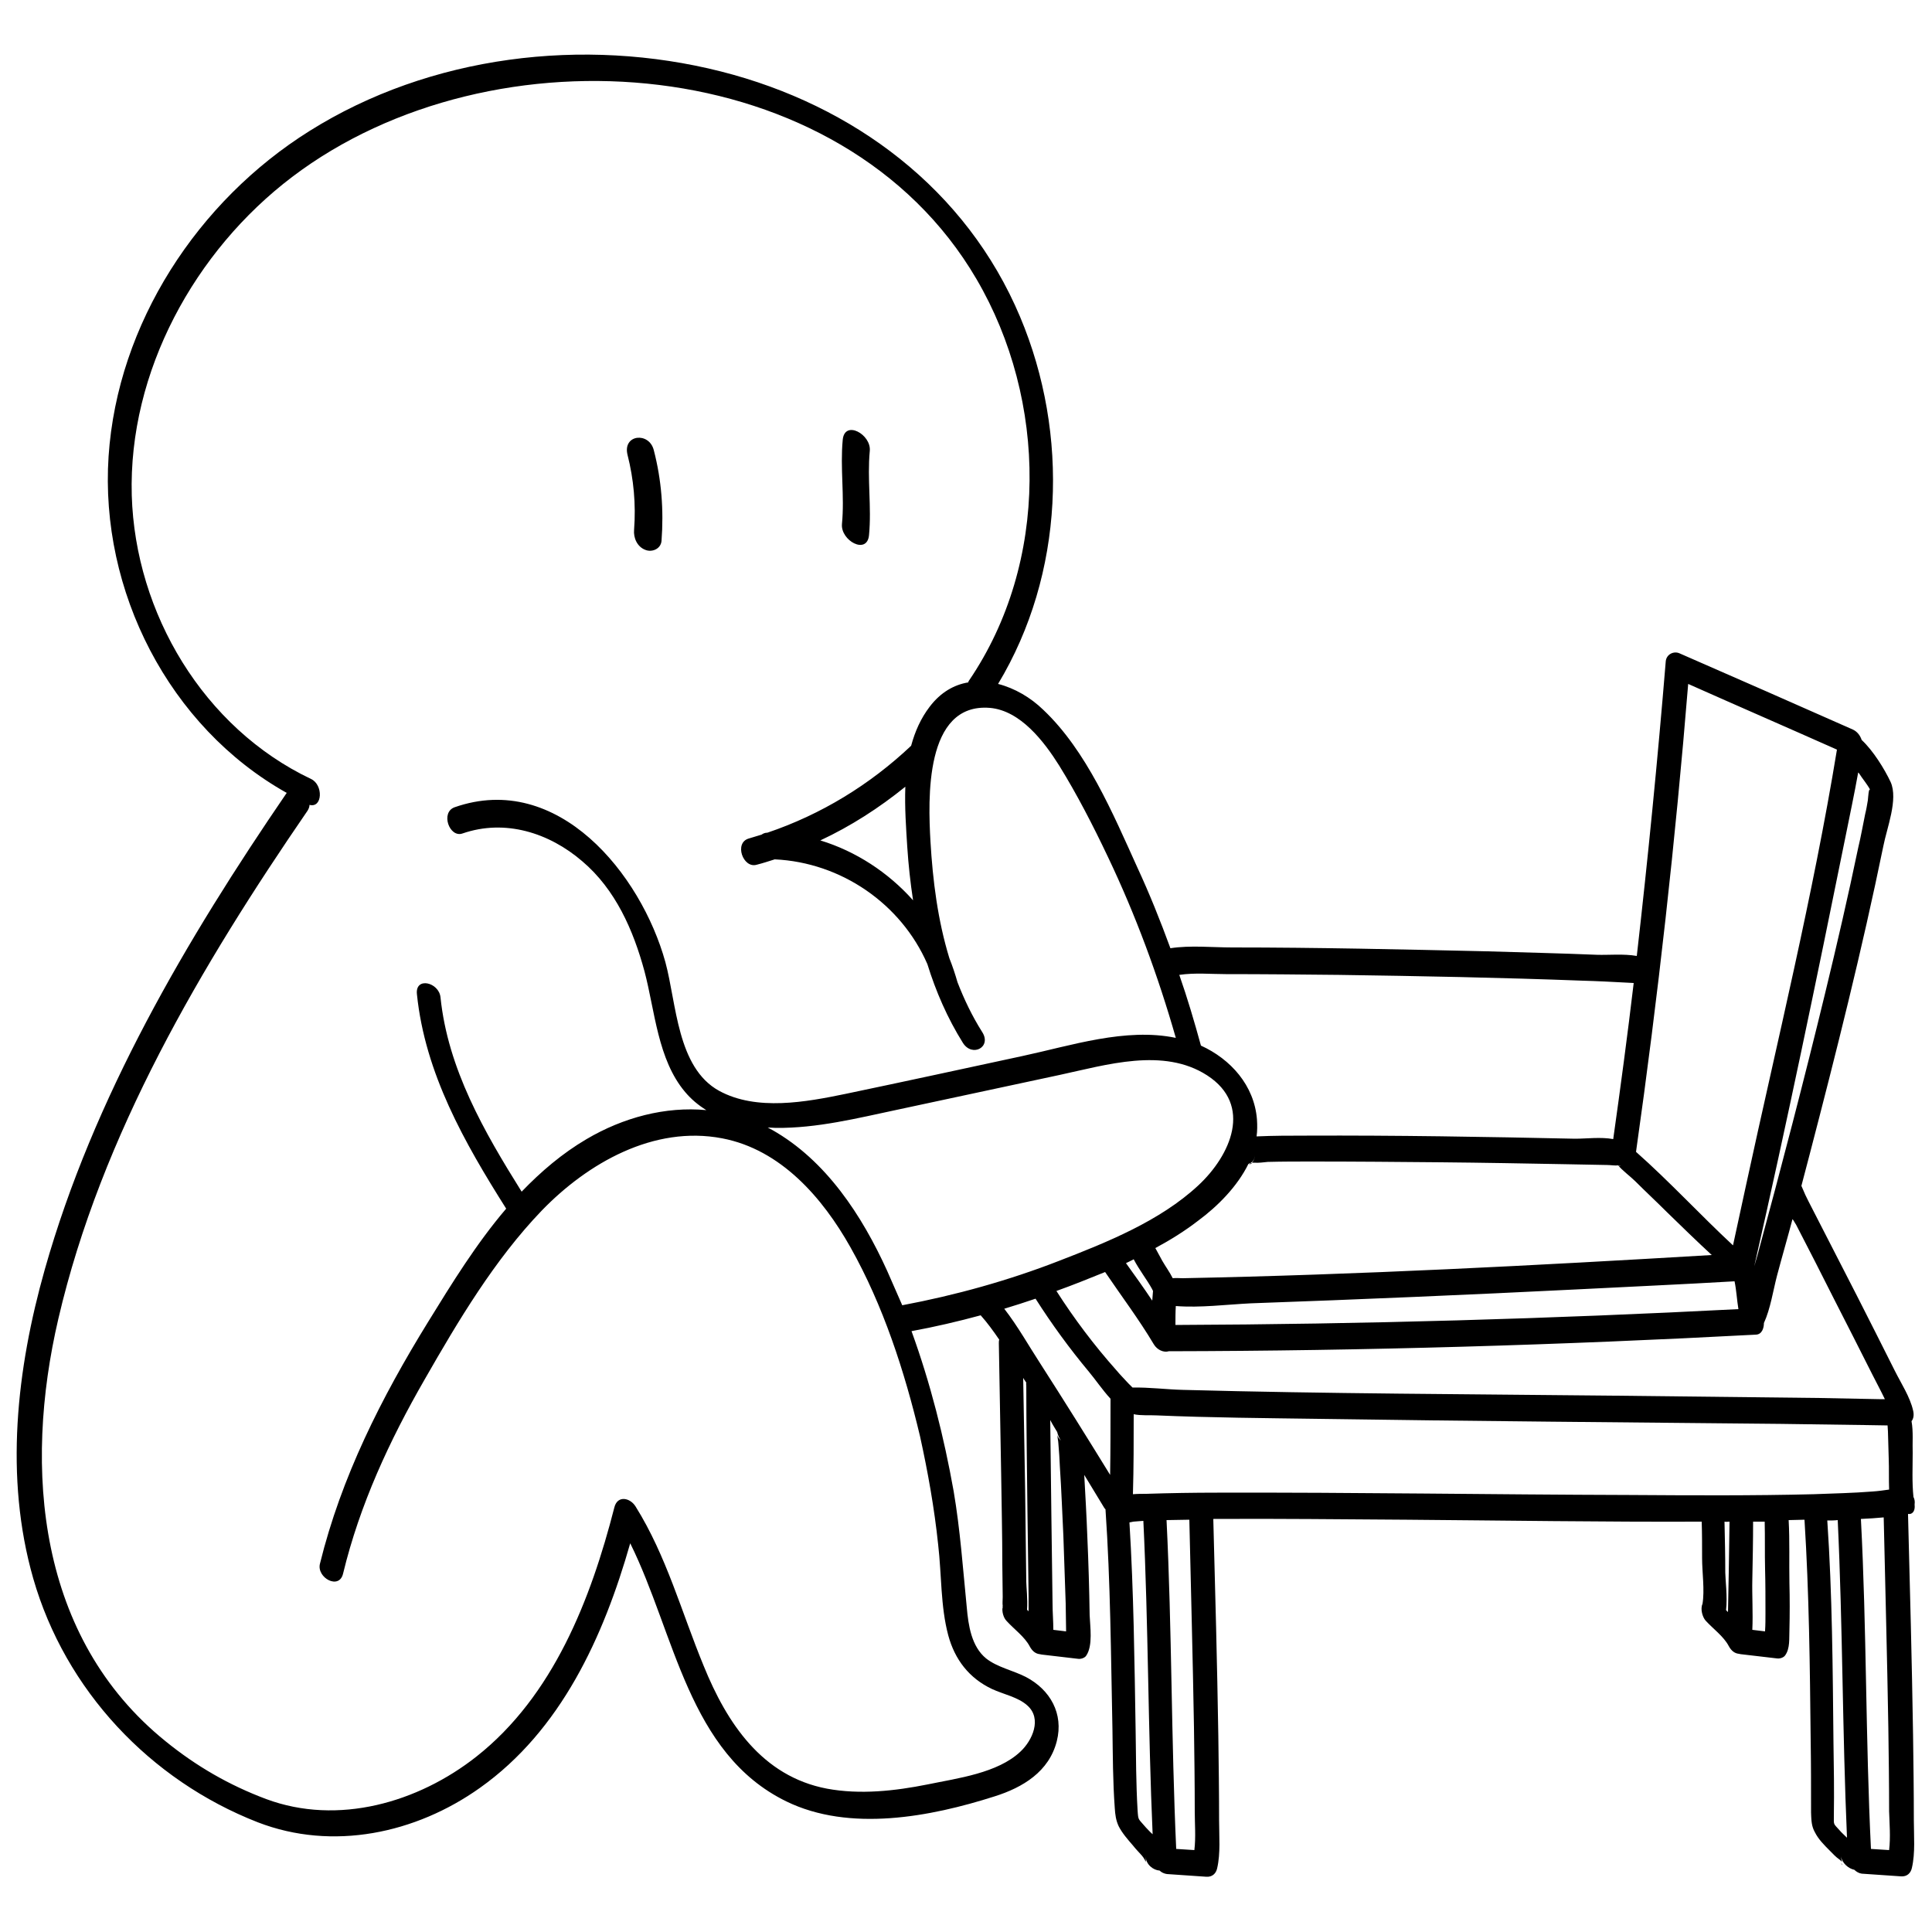 <svg id="圖層_1" enable-background="new 0 0 500 500" height="512" viewBox="0 0 500 500" width="512" xmlns="http://www.w3.org/2000/svg"><g><path d="m324 301c-.2 0-.3 0-.4.1-.1 0-.2.1-.3.1-.1.1.3.2.7-.2z"/><path d="m476.5 482.1c.2.9.4.6 0 0z"/><path d="m273.7 371.4c.1-.5 0-.4 0 0z"/><path d="m217.9 135.6c-.4 4.3 6.5 8.1 7 2.9.7-7.3-.5-14.5.2-21.8.4-4.3-6.5-8.1-7-2.9-.7 7.3.5 14.5-.2 21.8z"/><path d="m164.1 137.1c-.2 2.1.8 4.4 2.9 5.2 1.7.7 4-.2 4.2-2.3.6-8 0-15.8-2-23.5-1.2-4.8-8.1-4.1-6.8 1.2 1.6 6.3 2.2 12.8 1.7 19.4z"/><path d="m495.5 389.4v-.1c.1-.7 0-1.3-.3-1.9-.4-3.8-.2-7.7-.2-11.4-.1-2.4.2-5.5-.3-8.2.5-.6.7-1.6.4-2.8-.8-3.5-3.1-7-4.7-10.2-3.3-6.6-6.6-13.1-9.9-19.6-3.3-6.4-6.6-12.9-9.9-19.3-1.1-2.2-2.3-4.4-3.4-6.7-.2-.4-.7-1.7-1-2.3.7-2.7 1.4-5.3 2.1-8 6.9-26.5 13.6-53.1 19.1-79.9.9-4.7 3.9-12.1 1.9-16.6-1.6-3.4-4.5-8.1-7.5-10.9-.4-1.2-1.2-2.2-2.3-2.7-14.9-6.6-29.9-13.2-44.8-19.7-1.5-.7-3.4.2-3.6 2-2.1 25.5-4.6 50.9-7.5 76.3-3.4-.6-7.3-.2-10.3-.3-9.5-.4-19-.6-28.5-.9-22-.5-43.9-1-65.9-1-5.1 0-10.9-.6-16 .2-2.6-7.1-5.4-14.1-8.6-21-6.3-13.9-13.1-30.1-24.3-40.7-3.3-3.2-7.4-5.6-11.7-6.7 17.1-28.4 18.5-64.6 5.7-95-13.9-33-43.1-54.8-77.4-63.5-35.5-9-75.3-4.2-106.5 15.4-28.9 18.1-49.7 49.8-52 84.2-2.3 34.8 15.6 70 46.1 87.1-26 38-50 78.8-62.6 123.3-7.3 25.8-10.5 53.8-3 80 8.3 28.9 30.2 52.2 58.1 63.1 19.4 7.5 40.9 2.9 57.5-8.9 21-14.9 32-39.1 38.9-63.3 11.6 23.4 15 54.4 40.4 66.8 16.4 8 37.3 4 53.9-1.3 7.3-2.3 14.1-6.4 16.1-14.3 1.8-7.1-1.7-13.3-8-16.6-3.3-1.7-7.4-2.5-10.3-4.8-3.8-3.1-4.6-8.6-5-13.2-1-10.1-1.7-20.1-3.4-30.1-2.5-14-6-27.9-10.9-41.4 6-1.1 12-2.5 17.9-4.1 1.7 1.9 3.3 4.1 4.8 6.3-.1.3-.1.6-.1 1 .2 11.3.4 22.5.6 33.8.1 7.8.3 15.7.3 23.5 0 2.8.1 5.5.1 8.3 0 .7-.1 1.6 0 2.3v.1c-.3 1.3.2 3 1 3.8 1.9 2.1 4.7 4.1 6 6.6.7 1.3 1.6 1.9 2.6 2 .2 0 .3.1.5.1 3.1.4 6.3.7 9.4 1.1.7.1 1.7-.2 2.1-.8 1.8-2.6 1-7.6.9-10.5-.1-6.8-.3-13.5-.6-20.3-.2-5.3-.5-10.7-.8-16 1.7 2.8 3.4 5.6 5.1 8.4.1.2.2.3.4.5 1.3 18.9 1.4 37.9 1.8 56.9.1 6.8.1 13.6.6 20.4.1 1.7.3 3.2 1 4.7.9 1.8 2.4 3.5 3.7 5 .7.9 1.5 1.7 2.3 2.6 1.2 1.4 1.1 2.6 1 .3.1 2.1 2 3.5 3.6 3.6.5.5 1.2.8 1.9.9 3.4.2 6.8.5 10.2.7 1.5.1 2.5-.8 2.8-2.2.9-3.9.5-8.3.5-12.3 0-7.3-.1-14.7-.2-22-.3-18.7-.8-37.4-1.3-56.1h.2c16.6-.1 33.2.1 49.9.2 25.4.2 50.8.6 76.3.5.1 3.2.1 6.3.1 9.5 0 3.5.7 8.3.1 11.8-.6 1.3 0 3.4.8 4.3 1.9 2.1 4.7 4.1 6 6.6.7 1.3 1.6 1.9 2.6 2 .2 0 .3.1.5.1 3.1.4 6.3.7 9.4 1.1.7.1 1.7-.2 2.1-.8 1.3-1.8 1-4.4 1.1-6.5.1-4.1.1-8.2 0-12.3-.1-5.3.1-10.8-.2-16.2 1.4 0 2.8-.1 4.1-.1 1.2 19 1.4 38 1.6 57 .1 6.3.1 12.5.1 18.8 0 .4.1 1.9 0 .3.1 1.8.1 3.2 1 4.8.9 1.8 2.4 3.3 3.8 4.7.8.8 1.6 1.7 2.5 2.3.3.2.5.5.7.6-.1-.3-.2-.8-.3-1.5.3 1.9 2 3.3 3.5 3.6.5.5 1.2.9 1.9 1 3.4.2 6.8.5 10.2.7 1.5.1 2.5-.8 2.8-2.2.9-3.9.5-8.3.5-12.3 0-7.3-.1-14.7-.2-22-.3-19-.8-38-1.3-57 0-.1 0-.2 0-.3 1 .2 1.9-.6 1.7-2.4zm-6.6 89.4c-1.6-.1-3.1-.2-4.7-.3-1.4-28.4-1.1-56.9-2.6-85.4 2-.1 3.9-.2 5.9-.4.4 18.1.9 36.3 1.2 54.4.1 7.2.2 14.5.2 21.7.1 3.2.4 6.7 0 10zm-24.1-161.9c3.3 6.4 6.6 12.8 9.8 19.2 3.3 6.5 6.7 13.1 10 19.7.9 1.8 2.2 4.2 3.2 6.3-.5 0-1 0-1.5 0-5.1-.1-10.3-.2-15.4-.3-17.7-.2-35.3-.4-53-.6-37.2-.4-74.5-.5-111.7-1.5-4.3-.1-8.8-.7-13.1-.6-.3-.3-.9-.9-1.1-1.1-1-1.1-2.1-2.2-3.1-3.4-5.7-6.4-10.9-13.3-15.5-20.5 4.2-1.5 8.4-3.2 12.6-4.9 4.2 6.2 8.8 12.3 12.6 18.7.9 1.5 2.6 2.2 3.9 1.8 50.7-.1 101.4-1.6 152-4.3 1.5-.1 2-1.7 2-3 1.7-3.7 2.4-8.5 3.4-12.3 1.3-4.9 2.7-9.7 4-14.6.4.5.6 1 .9 1.4zm-172 42.1c-.4-.1-.5-.2 0 0zm30.3-57.8c.1 0 .2 0 .2-.1 0 0 .1-.1.3-.1.6-.3 1-.9 1.2-1.9-.2 1-.5 1.5-.8 1.8h.6c1.1.1 2.4-.1 3.5-.2 3.8-.1 7.6-.1 11.5-.1 11.1 0 22.3.1 33.4.2 10.8.1 21.6.3 32.4.5 3.5.1 7 .1 10.5.2.9 0 2 .2 2.9.1.8 1.1 3.3 3 4.4 4.1 2.7 2.7 5.5 5.3 8.2 8 3.8 3.7 7.7 7.5 11.6 11.1-45.6 2.7-91.3 5.1-136.9 6-.8 0-1.7-.1-2.6 0-.8-1.6-1.9-3.1-2.7-4.5-.6-1.1-1.2-2.2-1.8-3.3 3.9-2.1 7.6-4.4 11.1-7.1 5-3.7 10.1-8.8 13-14.7zm95.7.5c1-.1.5.2 0 0zm-114.6 41.2c0-1.7 0-3.4.1-4.9 6.3.5 13.2-.4 19.4-.7 28.1-1 56.2-2.2 84.3-3.6 13.6-.7 27.3-1.3 40.9-2.1.5 2.4.6 4.8 1 7.2-48.5 2.5-97.1 3.9-145.7 4.1zm-10.8-17c1.4 2.7 3.5 5.4 4.7 7.6.1.2.2.4.3.6-.1.8-.1 1.7-.2 2.5-2.2-3.3-4.5-6.5-6.8-9.7.7-.3 1.4-.7 2-1zm190.6-121.5c-.4-.5-.5 1.8-.6 2.7-.2 1.2-.4 2.4-.7 3.6-.6 2.9-1.1 5.8-1.8 8.7-2.6 12.5-5.5 25-8.5 37.4-5.5 22.7-11.4 45.3-17.5 67.8-.3 1-.6 2-.9 3.1 8.4-36.9 16.1-74 23.6-111.1 1.1-5.5 2.3-11.1 3.3-16.7.1.1.1.2.2.2.8 1.3 2.1 2.8 2.9 4.3zm-47.1-27.4c12.8 5.7 25.7 11.3 38.5 17-6.2 37.8-15.4 75.2-23.5 112.6-1.1 5.2-2.3 10.5-3.4 15.7-8.5-7.9-16.4-16.5-25.1-24.2 5.7-40.2 10.2-80.6 13.5-121.1zm-119.7 75.1c9.8 0 19.6.1 29.3.2 21 .3 42.1.7 63.1 1.5 3.8.1 7.5.3 11.3.5.6 0 1.3.1 1.9.1-1.6 13.5-3.4 26.9-5.3 40.4-3.2-.6-6.9-.1-9.9-.1-23.1-.5-46.3-.9-69.4-.8-4.3 0-8.7 0-13 .2.2-1.4.2-2.9.1-4.4-.7-8.8-6.8-15.6-14.5-19.1-1.7-6.2-3.5-12.3-5.6-18.3 4-.6 8.2-.2 12-.2zm-74.4 147.7c.9 7.7.6 15.9 2.6 23.4 1.7 6.3 5.4 11.1 11.3 13.9 3 1.4 6.8 2.1 9.2 4.3 3.8 3.4 1.3 9-1.8 11.9-5.9 5.6-16.3 6.9-24 8.5-8.5 1.7-17.5 2.7-26.1 1.1-16.8-3.2-25.9-17-31.9-31.8-5.7-13.8-9.6-28.4-17.6-41.2-1.4-2.3-4.7-3-5.5.2-6.1 23.8-15.8 48.8-35.7 64.5-15.1 11.9-35.8 17.9-54.4 11-9.6-3.6-18.1-8.5-26.1-15-33-26.7-36.8-70.3-27.7-109.3 11.1-47.7 37.1-91.6 64.5-131.5.3-.5.5-1 .5-1.5 3.4.9 3.6-5.2.4-6.7-27.8-13.2-45.5-42.9-46.4-73.4-.9-32 16.3-63.3 41.5-82.4 51.9-39.4 142.4-32.9 177.1 26.4 18.4 31.4 18.9 73.3-1.9 103.9-.1.1-.2.3-.2.5-3.7.6-7.2 2.6-10 6.3-2.3 3-3.8 6.4-4.8 10.1-10.7 10.1-23.3 17.8-37.2 22.5-.6 0-1.1.2-1.5.5-1.1.3-2.2.7-3.3 1-3.9 1.1-1.5 7.8 2 6.8 1.6-.4 3.1-.9 4.7-1.4 17.2.8 32.7 11.5 39.5 27.1 2.2 7.1 5.2 14 9.2 20.4 2.4 3.8 7.5 1.1 5-2.8-2.6-4.1-4.7-8.5-6.4-12.9-.6-2.1-1.3-4.2-2.1-6.2-3-9.8-4.3-20-4.9-30.3-.6-10.7-1.6-35.9 15.4-34.5 7.9.7 14 8.7 17.9 14.9 4.7 7.6 8.8 15.6 12.6 23.6 7.2 15.1 13 30.8 17.6 46.9-13-2.7-27.1 2-39.7 4.7-15.3 3.3-30.5 6.6-45.8 9.8-10.2 2.1-23 4.5-32.7-.8-10.9-6-11-22.6-13.9-33.3-6.3-22.8-27.8-49.4-54.5-40.1-3.8 1.3-1.4 8 2 6.8 11-3.8 22.4-.2 31 7.2 8.6 7.3 13.2 17.8 16.1 28.5 2.7 10.2 3.4 22.8 10.5 31.2 1.6 1.9 3.4 3.4 5.5 4.7-10.6-1-21.5 1.9-31 7.5-6.3 3.7-11.8 8.4-16.8 13.6-9.7-15.5-19.1-31.8-21-50.3-.4-3.9-6.6-5.4-6.1-.8 2.1 20.5 12.3 38.4 23.1 55.5-7.7 9-14.1 19.4-20.2 29.3-12.1 19.6-22.5 40.2-28 62.6-.9 3.6 5 6.9 6 2.5 4.3-17.8 12-34.4 21.1-50.2 8.7-15.2 18.1-31 30.3-43.7 11.9-12.3 29-22.1 46.7-18.7 15.2 2.9 26 15.4 33.2 28.2 8.5 15.1 14 32.1 18 48.9 2 9.1 3.7 18.5 4.7 28.1zm-8-180.6c.3 4.6.8 9.2 1.5 13.8-6.4-7.2-14.8-12.7-24-15.5 7.9-3.7 15.2-8.4 22-13.9-.2 5.4.2 10.8.5 15.6zm-5.2 109.7c-6.5-14.3-15.8-28.6-29.8-36.5-.4-.2-.8-.4-1.1-.6.7 0 1.4.1 2.1.1 10.7.1 21-2.5 31.4-4.7l42-9c12.1-2.6 26.9-7.2 38.2.1 11.9 7.7 6.1 20.7-2.3 28.5-9.9 9.2-23.6 14.7-36 19.5-13.1 5.1-26.8 8.9-40.6 11.5-1.3-3-2.6-5.9-3.9-8.9zm44 41.7c.2.8.5 1.6 1 2.2-.7-.6-.9-1.1-.9-1.4-.1.6.2 1.5.2 2.1.2 2.1.3 4.1.4 6.2.4 5.9.6 11.9.9 17.8.2 5.8.4 11.7.6 17.5 0 2.2.1 4.5.1 6.7v.5c-1.1-.1-2.2-.3-3.3-.4 0-2.3-.2-4.5-.2-6.7-.1-7.5-.2-15-.3-22.4-.1-8.4-.2-16.8-.3-25.2.5 1 1.2 2.1 1.8 3.1zm-7.7 20.3c.1 7.4.2 14.9.3 22.3v3.8c-.1-.1-.2-.2-.4-.4.2-2.7-.2-6-.2-7.2-.1-8-.2-16.1-.3-24.1-.2-9.6-.3-19.1-.5-28.7.1.2.2.3.3.5.2.2.3.5.5.7 0 .2-.1.4 0 .6 0 10.9.2 21.7.3 32.5zm-6.4 25.2s.1-.1.1-.1c0 .5-.1 0-.1.1zm9.8-63.1c-3-4.6-5.9-9.8-9.4-14.3 2.7-.8 5.4-1.7 8.1-2.6 4.2 6.6 8.8 12.9 13.8 18.9 1.6 1.9 3.5 4.7 5.6 7 0 6.6 0 13.1-.1 19.7-5.9-9.6-11.9-19.2-18-28.7zm27.3 120c-2.1-2.5-2-1.7-2.2-4.6-.4-6.8-.4-13.7-.5-20.5-.3-18-.5-36-1.6-53.9.4-.1.7-.1 1-.2.8-.1 1.7-.1 2.6-.2 1.3 27 1.2 54 2.4 81.1-.7-.6-1.2-1.2-1.7-1.7zm12.4-25.9c.1 7.2.2 14.5.2 21.7 0 3.2.3 6.7-.1 10-1.6-.1-3.1-.2-4.7-.3-1.3-28.4-1.1-56.8-2.5-85.1 2 0 3.9-.1 5.9-.1.4 17.9.9 35.9 1.2 53.8zm112.6-60.2c-35.5-.1-71.1-.7-106.6-.6-6.1 0-12.2.1-18.3.3-1.1 0-2.3 0-3.5.1.2-6.9.2-13.8.2-20.7 1.9.4 4.1.2 5.9.3 14 .6 28.1.7 42.1.9 39.8.6 79.7.9 119.5 1.3 7.2.1 14.3.2 21.5.3 2 0 4.1.1 6.1.1 0 .5.1 1 .1 1.6.1 2.3.1 4.7.2 7 .1 2.6 0 5.3.1 8-1.4.2-2.8.4-4.3.5-5 .4-10.1.5-15.2.7-15.8.4-31.8.3-47.8.2zm26 6.9c-.1 4.4-.1 8.7-.2 13.1-.1 3.4-.1 6.9-.2 10.3-.2-.2-.3-.3-.5-.5.4-3.4-.2-8.2-.2-9.7 0-4.4-.1-8.8-.2-13.2.4.1.8 0 1.3 0zm9.2 12.3c.1 3.8.1 7.6.1 11.4 0 1.5 0 3-.1 4.5v.2c-1.1-.1-2.2-.3-3.3-.4.2-4.4-.1-8.9 0-13.1.1-5 .2-10 .2-14.9h3c.1 4.1 0 8.2.1 12.3zm19.3 67.6c-1.7-1.9-1.5-1.3-1.5-3.8.1-6.3 0-12.7-.1-19-.2-19.1-.3-38.3-1.6-57.4.9 0 1.8 0 2.7-.1 1.3 27.4 1.2 54.8 2.4 82.2-.7-.7-1.4-1.3-1.9-1.9z"/></g></svg>
